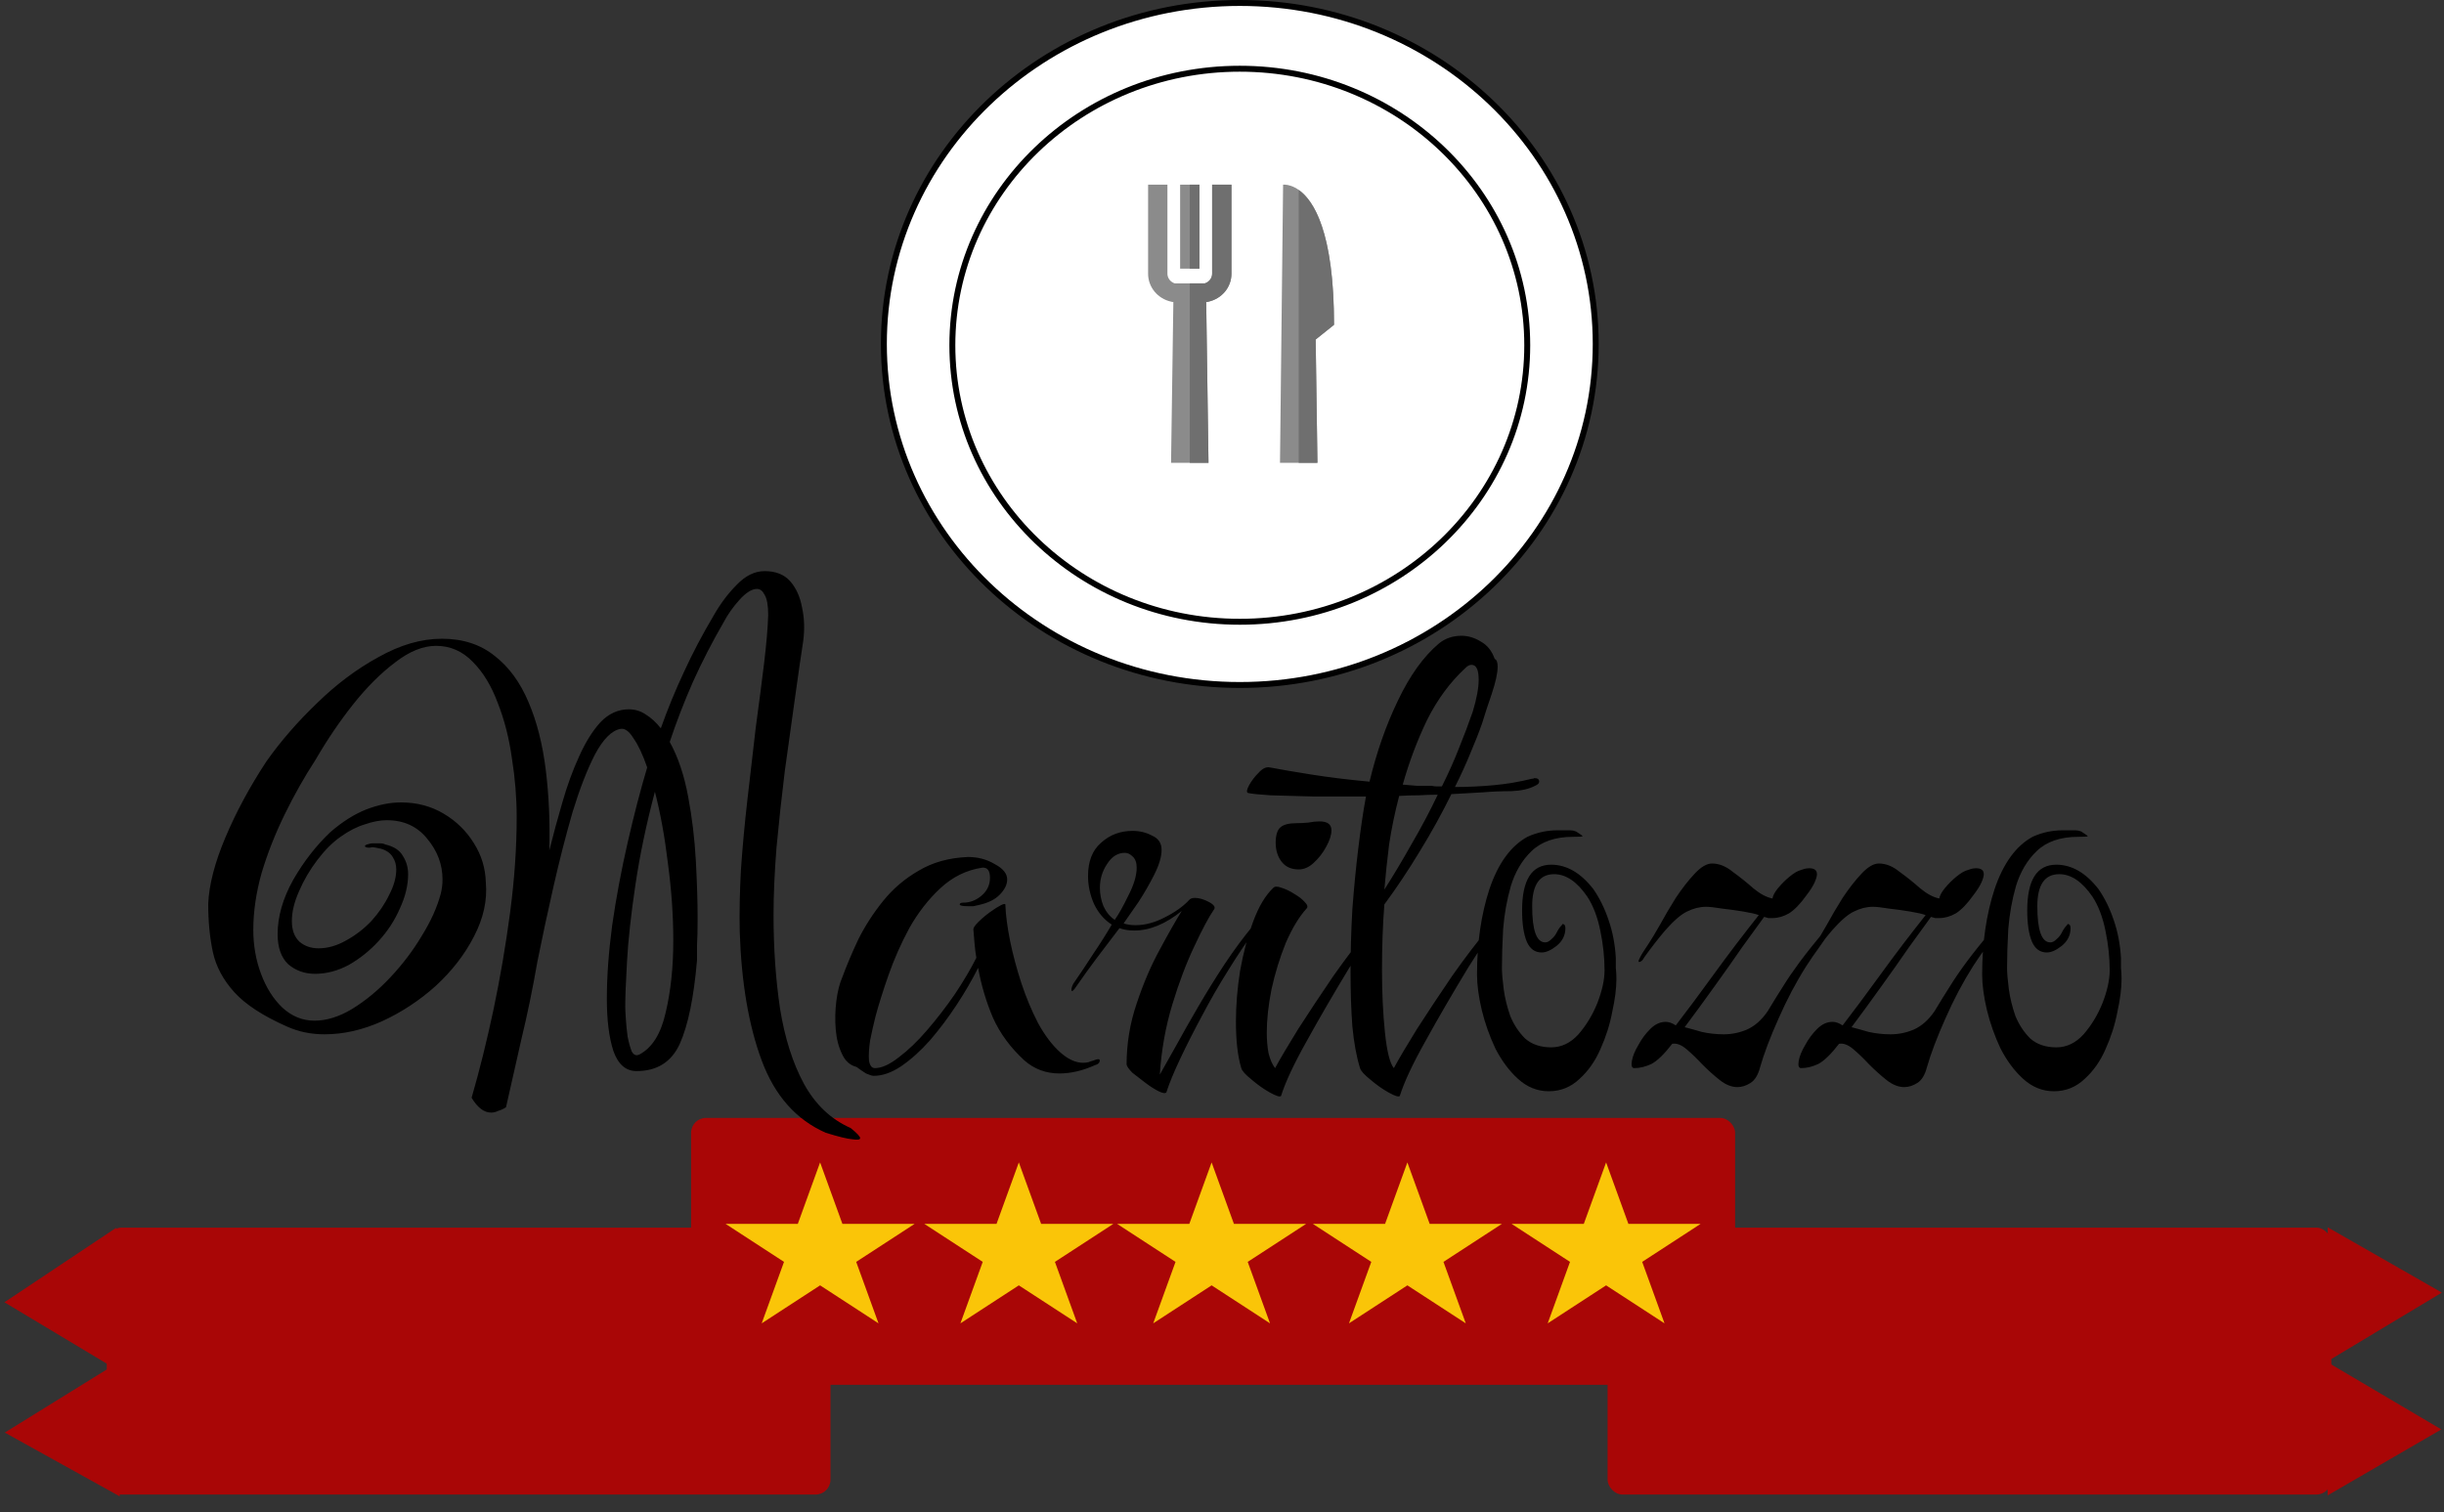 <svg width="824" height="510" viewBox="0 0 824 510" fill="none" xmlns="http://www.w3.org/2000/svg">
<rect x="0" y="0" width="824" height="510" fill="#333333" stroke="none"/>
<path d="M538 116C538 179.473 484.314 231 418 231C351.686 231 298 179.473 298 116C298 52.527 351.686 1 418 1C484.314 1 538 52.527 538 116Z" fill="white" stroke="black" stroke-width="2"/>
<path d="M514.912 116.426C514.912 167.891 471.559 209.676 418 209.676C364.441 209.676 321.088 167.891 321.088 116.426C321.088 64.962 364.441 23.177 418 23.177C471.559 23.177 514.912 64.962 514.912 116.426Z" fill="white" stroke="black" stroke-width="2"/>
<g clip-path="url(#clip0_1_43)">
<path d="M431.552 156.088L432.6 62.282C432.6 62.282 449.77 59.966 449.77 109.535L443.583 114.492L444.177 156.088H431.552Z" fill="#8B8B8B"/>
<path d="M408.674 92.301C408.674 93.787 407.652 95.113 406.203 95.56H396.069C394.621 95.113 393.598 93.787 393.598 92.301V62.265H387.085V92.301C387.085 96.859 390.309 100.746 394.926 101.752L395.28 101.829H395.6L394.824 156.088H407.449L406.673 101.829H406.992L407.347 101.752C411.964 100.746 415.188 96.86 415.188 92.301V62.265H408.674V92.301H408.674Z" fill="#8B8B8B"/>
<path d="M404.393 62.265H397.88V90.593H404.393V62.265Z" fill="#8B8B8B"/>
<path d="M408.674 62.265V92.301C408.674 93.787 407.652 95.113 406.203 95.56H401.136V156.088H407.449L406.673 101.829H406.992L407.347 101.752C411.963 100.746 415.187 96.86 415.187 92.301V62.265H408.674Z" fill="#6F6F6F"/>
<path d="M404.393 62.265H401.137V90.593H404.393V62.265Z" fill="#6F6F6F"/>
<path d="M443.583 114.492L449.77 109.535C449.77 78.209 442.912 67.605 437.865 64.043V156.088H444.177L443.583 114.492Z" fill="#6F6F6F"/>
</g>
<rect x="36" y="414" width="244" height="90" rx="5" fill="#A90606"/>
<rect x="542" y="414" width="244" height="90" rx="5" fill="#A90606"/>
<rect x="233" y="377" width="352" height="90" rx="5" fill="#A90606"/>
<path d="M1.485 439.166L39.149 414.067L40.299 462.447L1.485 439.166Z" fill="#A90606"/>
<path d="M1.615 483.108L39.322 459.772L40.388 504.626L1.615 483.108Z" fill="#A90606"/>
<path d="M823.096 482.044L784.763 504.292L784.929 459.511L823.096 482.044Z" fill="#A90606"/>
<path d="M823.275 435.902L785.267 458.744L784.786 413.88L823.275 435.902Z" fill="#A90606"/>
<path d="M276.5 392L284.021 412.729H308.36L288.67 425.541L296.191 446.271L276.5 433.459L256.809 446.271L264.33 425.541L244.64 412.729H268.979L276.5 392Z" fill="#FAC508"/>
<path d="M541.5 392L549.021 412.729H573.36L553.67 425.541L561.191 446.271L541.5 433.459L521.809 446.271L529.33 425.541L509.64 412.729H533.979L541.5 392Z" fill="#FAC508"/>
<path d="M343.5 392L351.021 412.729H375.36L355.67 425.541L363.191 446.271L343.5 433.459L323.809 446.271L331.33 425.541L311.64 412.729H335.979L343.5 392Z" fill="#FAC508"/>
<path d="M408.5 392L416.021 412.729H440.36L420.67 425.541L428.191 446.271L408.5 433.459L388.809 446.271L396.33 425.541L376.64 412.729H400.979L408.5 392Z" fill="#FAC508"/>
<path d="M474.5 392L482.021 412.729H506.36L486.67 425.541L494.191 446.271L474.5 433.459L454.809 446.271L462.33 425.541L442.64 412.729H466.979L474.5 392Z" fill="#FAC508"/>
<path d="M290 383.8C290 384.333 289.133 384.467 287.4 384.2C285.667 384.067 282.667 383.333 278.4 382C268.4 377.6 261.2 369.467 256.8 357.6C252.4 345.733 249.933 331.2 249.4 314C249.267 307.867 249.4 301 249.8 293.4C250.333 285.667 251.067 277.733 252 269.6C252.933 261.333 253.867 253.267 254.8 245.4C255.867 237.533 256.8 230.333 257.6 223.8C258.4 217.133 258.867 211.667 259 207.4C259 204.2 258.6 201.933 257.8 200.6C257.133 199.267 256.267 198.6 255.2 198.6C253.467 198.6 251.467 199.867 249.2 202.4C247.067 204.8 245.333 207.267 244 209.8C240.133 216.467 236.667 223.2 233.6 230C230.667 236.667 228.067 243.4 225.8 250.2C228.6 255.267 230.667 261.4 232 268.6C233.333 275.667 234.2 282.867 234.6 290.2C235 297.533 235.2 304 235.2 309.6C235.2 313.333 235.133 316.467 235 319C235 321.533 235 323.133 235 323.8C233.933 336.333 232 345.733 229.2 352C226.4 358.133 221.533 361.2 214.6 361.2C211 361.2 208.4 358.933 206.8 354.4C205.333 349.867 204.6 344 204.6 336.8C204.6 329.333 205.2 321.067 206.4 312C207.733 302.8 209.467 293.533 211.6 284.2C213.733 274.867 215.933 266.4 218.2 258.8C216.733 254.533 215.2 251.267 213.6 249C212.133 246.6 210.667 245.533 209.2 245.8C206.267 246.333 203.4 249.2 200.6 254.4C197.933 259.6 195.4 266.133 193 274C190.733 281.867 188.6 290.2 186.6 299C184.6 307.8 182.8 316.2 181.2 324.2C179.6 333.4 177.8 342.133 175.8 350.4C173.933 358.667 172.2 366.333 170.6 373.4C169.8 373.933 168.933 374.333 168 374.6C167.2 375 166.4 375.2 165.6 375.2C163.2 375.2 161 373.533 159 370.2C161.667 361 164.133 351.067 166.4 340.4C168.667 329.6 170.533 318.667 172 307.6C173.467 296.4 174.2 285.733 174.2 275.6C174.2 269.067 173.667 262.467 172.6 255.8C171.667 249 170.067 242.733 167.8 237C165.667 231.267 162.867 226.667 159.4 223.2C155.933 219.6 151.8 217.8 147 217.8C142.6 217.8 138 219.667 133.2 223.4C128.4 227 123.667 231.733 119 237.6C114.467 243.333 110.267 249.533 106.4 256.2C102.667 261.933 99.2 268.067 96 274.6C92.8 281.133 90.2 287.733 88.2 294.4C86.333 301.067 85.4 307.467 85.4 313.6C85.4 318.8 86.267 323.733 88 328.4C89.733 333.067 92.133 336.867 95.2 339.8C98.4 342.733 102 344.2 106 344.2C110.133 344.2 114.4 342.867 118.8 340.2C123.333 337.4 127.6 333.867 131.6 329.6C135.733 325.2 139.267 320.533 142.2 315.6C145.267 310.667 147.4 305.933 148.6 301.4C149 299.8 149.2 298.2 149.2 296.6C149.2 291.533 147.467 286.933 144 282.8C140.667 278.667 136.133 276.6 130.4 276.6C128.133 276.6 125.667 277.067 123 278C120.333 278.8 117.6 280.2 114.8 282.2C112.133 284.067 109.533 286.667 107 290C104.467 293.333 102.4 296.867 100.8 300.6C99.2 304.2 98.4 307.533 98.4 310.6C98.4 313.667 99.267 316 101 317.6C102.733 319.067 104.867 319.8 107.4 319.8C110.467 319.8 113.533 318.933 116.6 317.2C119.8 315.467 122.667 313.267 125.2 310.6C127.733 307.8 129.733 304.867 131.2 301.8C132.8 298.733 133.6 295.867 133.6 293.2C133.6 291.6 133.2 290.2 132.4 289C131.6 287.667 130.267 286.733 128.4 286.2C127.733 286.067 127.067 285.933 126.4 285.8C125.867 285.667 125.4 285.667 125 285.8C124.333 285.933 123.733 285.867 123.2 285.6C122.8 285.2 123.2 284.867 124.4 284.6C124.8 284.467 125.2 284.4 125.6 284.4C126 284.4 126.4 284.4 126.8 284.4C127.333 284.4 127.867 284.4 128.4 284.4C128.933 284.4 129.467 284.533 130 284.8C132.8 285.467 134.733 286.733 135.8 288.6C137 290.467 137.6 292.533 137.6 294.8C137.6 298.533 136.667 302.4 134.8 306.4C133.067 310.4 130.667 314.067 127.6 317.4C124.667 320.6 121.333 323.267 117.6 325.4C113.867 327.4 110.067 328.4 106.2 328.4C102.733 328.4 99.733 327.333 97.2 325.2C94.8 322.933 93.6 319.533 93.6 315C93.6 309.133 95.333 303.067 98.8 296.8C102.4 290.533 106.6 285.133 111.4 280.6C115.4 277.133 119.4 274.6 123.4 273C127.533 271.4 131.467 270.6 135.2 270.6C140.533 270.6 145.333 271.867 149.6 274.4C153.867 276.933 157.267 280.267 159.8 284.4C162.333 288.4 163.667 292.8 163.8 297.6C164.333 303.6 163 309.667 159.8 315.8C156.733 321.8 152.467 327.333 147 332.4C141.533 337.333 135.467 341.333 128.8 344.4C122.267 347.333 115.8 348.8 109.4 348.8C104.867 348.8 100.667 347.933 96.8 346.2C88.667 342.6 82.733 338.733 79 334.6C75.267 330.467 72.867 326 71.8 321.2C70.733 316.267 70.2 310.8 70.2 304.8C70.467 298.4 72.4 290.933 76 282.4C79.6 273.867 84.2 265.333 89.8 256.8C94.6 250 100.267 243.467 106.8 237.2C113.333 230.8 120.267 225.6 127.6 221.6C134.933 217.467 142.067 215.4 149 215.4C156.067 215.4 162 217.333 166.8 221.2C171.6 224.933 175.4 230.133 178.2 236.8C181 243.333 182.933 250.933 184 259.6C185.067 268.133 185.467 277.2 185.2 286.8C186.533 281.467 188 276.067 189.6 270.6C191.2 265 193.067 259.867 195.2 255.2C197.333 250.4 199.733 246.533 202.4 243.6C205.2 240.667 208.4 239.2 212 239.2C214.133 239.2 216.067 239.8 217.8 241C219.533 242.067 221.2 243.6 222.8 245.6C225.067 239.2 227.667 232.867 230.6 226.6C233.533 220.2 236.867 213.867 240.6 207.6C242.867 203.6 245.467 200.133 248.4 197.2C251.333 194.133 254.467 192.6 257.8 192.6C261.533 192.6 264.4 193.733 266.4 196C268.4 198.267 269.733 201.2 270.4 204.8C271.2 208.4 271.333 212.2 270.8 216.2C270 221.4 269.067 227.867 268 235.6C266.933 243.2 265.8 251.333 264.6 260C263.533 268.667 262.6 277.267 261.8 285.8C261.133 294.2 260.8 301.8 260.8 308.6C260.8 319.8 261.533 330.333 263 340.2C264.6 350.067 267.267 358.467 271 365.4C274.867 372.467 280.133 377.467 286.8 380.4C288.933 382.133 290 383.267 290 383.8ZM215.6 355.6C219.867 353.333 222.8 348.667 224.4 341.6C226.133 334.4 227 326.267 227 317.2C227 308.8 226.4 300.133 225.2 291.2C224.133 282.267 222.667 274.2 220.8 267C217.867 278.067 215.667 288.6 214.2 298.6C212.733 308.467 211.8 317 211.4 324.2C211 331.267 210.8 336.333 210.8 339.4C210.8 340.2 210.867 341.6 211 343.6C211.133 345.6 211.333 347.6 211.6 349.6C212 351.6 212.467 353.267 213 354.6C213.667 355.8 214.533 356.133 215.6 355.6ZM294.573 362.8C294.04 362.8 293.173 362.533 291.973 362C290.907 361.333 289.84 360.6 288.773 359.8C286.64 359.267 285.04 357.867 283.973 355.6C282.773 353.2 282.04 350.4 281.773 347.2C281.507 344 281.573 340.8 281.973 337.6C282.373 334.4 283.04 331.733 283.973 329.6C285.44 325.6 287.24 321.333 289.373 316.8C291.64 312.267 294.44 307.933 297.773 303.8C301.107 299.667 305.107 296.267 309.773 293.6C314.44 290.8 319.973 289.267 326.373 289C329.707 289 332.707 289.8 335.373 291.4C338.173 292.867 339.573 294.6 339.573 296.6C339.573 298.333 338.707 300.067 336.973 301.8C335.373 303.4 333.04 304.533 329.973 305.2C329.44 305.333 328.84 305.467 328.173 305.6C327.64 305.6 327.04 305.6 326.373 305.6C324.507 305.6 323.573 305.4 323.573 305C323.573 304.6 323.973 304.4 324.773 304.4C327.04 304.4 329.107 303.6 330.973 302C332.84 300.4 333.773 298.4 333.773 296C333.773 293.6 332.907 292.467 331.173 292.6C325.84 293.4 321.107 295.733 316.973 299.6C312.973 303.333 309.507 307.8 306.573 313C303.773 318.2 301.44 323.467 299.573 328.8C297.707 334.133 296.24 338.8 295.173 342.8C294.507 345.467 293.907 348.133 293.373 350.8C292.973 353.467 292.84 355.733 292.973 357.6C293.24 359.333 293.907 360.2 294.973 360.2C297.24 360.2 299.907 359 302.973 356.6C306.173 354.2 309.373 351.133 312.573 347.4C315.907 343.533 319.04 339.467 321.973 335.2C324.907 330.8 327.307 326.733 329.173 323C328.907 321.4 328.707 319.8 328.573 318.2C328.44 316.6 328.307 315 328.173 313.4C328.173 312.867 328.707 312.067 329.773 311C330.973 309.8 332.307 308.667 333.773 307.6C335.24 306.533 336.507 305.733 337.573 305.2C338.64 304.667 339.107 304.733 338.973 305.4C339.107 308.733 339.64 312.733 340.573 317.4C341.507 321.933 342.773 326.667 344.373 331.6C345.973 336.4 347.84 340.867 349.973 345C352.24 349.133 354.707 352.4 357.373 354.8C360.04 357.2 362.64 358.4 365.173 358.4C365.84 358.4 366.44 358.333 366.973 358.2C367.64 357.933 368.24 357.733 368.773 357.6C369.307 357.333 369.84 357.2 370.373 357.2C370.64 357.2 370.773 357.333 370.773 357.6C370.773 358.4 370.24 358.933 369.173 359.2C365.04 361.067 361.04 362 357.173 362C352.64 362 348.707 360.533 345.373 357.6C340.707 353.333 337.173 348.533 334.773 343.2C332.507 337.867 330.84 332.267 329.773 326.4C327.773 330.4 325.373 334.533 322.573 338.8C319.773 343.067 316.773 347.067 313.573 350.8C310.373 354.4 307.107 357.333 303.773 359.6C300.573 361.733 297.507 362.8 294.573 362.8ZM393.233 368.4C392.833 368.8 391.966 368.667 390.633 368C389.299 367.333 387.833 366.4 386.233 365.2C384.633 364 383.166 362.867 381.833 361.8C380.633 360.6 379.966 359.667 379.833 359C379.833 351.933 380.966 345.067 383.233 338.4C385.499 331.6 388.099 325.533 391.033 320.2C393.966 314.733 396.433 310.4 398.433 307.2C392.966 311.6 387.633 313.8 382.433 313.8C380.566 313.8 378.899 313.533 377.433 313C374.899 316.333 372.366 319.667 369.833 323C367.433 326.2 365.033 329.533 362.633 333C362.099 333.8 361.699 334.2 361.433 334.2C361.299 334.2 361.233 334.067 361.233 333.8C361.233 333.267 361.433 332.6 361.833 331.8C364.233 328.333 366.499 324.933 368.633 321.6C370.899 318.267 372.966 315 374.833 311.8C372.299 310.2 370.299 307.867 368.833 304.8C367.499 301.733 366.833 298.6 366.833 295.4C366.833 290.467 368.299 286.733 371.233 284.2C374.166 281.533 377.699 280.2 381.833 280.2C384.233 280.2 386.433 280.733 388.433 281.8C390.566 282.733 391.633 284.333 391.633 286.6C391.633 288.867 390.833 291.6 389.233 294.8C387.633 298 385.833 301.133 383.833 304.2C381.833 307.133 380.166 309.533 378.833 311.4C380.033 311.8 381.366 312 382.833 312C386.033 312 389.299 311.133 392.633 309.4C396.099 307.667 398.833 305.733 400.833 303.6C401.233 303.067 401.899 302.8 402.833 302.8C404.299 302.8 405.899 303.267 407.633 304.2C409.366 305.133 409.899 306 409.233 306.8C407.499 309.333 405.299 313.467 402.633 319.2C399.966 324.8 397.499 331.333 395.233 338.8C392.966 346.267 391.566 354.133 391.033 362.4C392.366 360 394.166 356.8 396.433 352.8C398.699 348.667 401.233 344.2 404.033 339.4C406.833 334.6 409.766 329.867 412.833 325.2C416.033 320.4 419.233 316.067 422.433 312.2C423.099 311.4 423.633 311.133 424.033 311.4C424.433 311.667 424.366 312.133 423.833 312.8C420.633 317.067 417.433 321.8 414.233 327C411.033 332.067 408.033 337.267 405.233 342.6C402.433 347.8 399.966 352.667 397.833 357.2C395.699 361.733 394.166 365.467 393.233 368.4ZM375.833 310.2C377.166 308.333 378.699 305.6 380.433 302C382.299 298.4 383.233 295.267 383.233 292.6C383.233 290.867 382.766 289.6 381.833 288.8C381.033 288 380.166 287.6 379.233 287.6C376.833 287.6 374.833 288.867 373.233 291.4C371.633 293.8 370.833 296.467 370.833 299.4C370.833 301.533 371.233 303.6 372.033 305.6C372.966 307.6 374.233 309.133 375.833 310.2ZM437.898 293.2C435.365 293.2 433.432 292.333 432.098 290.6C430.765 288.867 430.098 286.733 430.098 284.2C430.098 281.667 430.632 279.933 431.698 279C432.765 278.067 434.565 277.6 437.098 277.6C438.432 277.6 439.765 277.533 441.098 277.4C442.432 277.133 443.698 277 444.898 277C447.565 277 448.898 278 448.898 280C448.898 281.6 448.298 283.467 447.098 285.6C446.032 287.6 444.632 289.4 442.898 291C441.298 292.467 439.632 293.2 437.898 293.2ZM431.898 369.6C431.498 370 430.232 369.6 428.098 368.4C425.965 367.2 423.898 365.733 421.898 364C419.898 362.4 418.765 361.133 418.498 360.2C417.298 356.2 416.698 351 416.698 344.6C416.698 339 417.165 333.267 418.098 327.4C419.165 321.4 420.632 315.867 422.498 310.8C424.365 305.733 426.632 301.933 429.298 299.4C429.832 298.867 430.765 298.867 432.098 299.4C433.432 299.8 434.832 300.467 436.298 301.4C437.898 302.333 439.098 303.267 439.898 304.2C440.832 305.133 441.032 305.867 440.498 306.4C437.965 309.2 435.632 313.067 433.498 318C431.498 322.933 429.898 328.133 428.698 333.6C427.632 338.933 427.098 343.8 427.098 348.2C427.098 350.733 427.298 353.067 427.698 355.2C428.232 357.333 428.965 359 429.898 360.2C431.632 357 434.232 352.6 437.698 347C441.298 341.4 445.232 335.467 449.498 329.2C453.898 322.933 458.232 317.267 462.498 312.2C463.165 311.4 463.698 311.133 464.098 311.4C464.498 311.667 464.432 312.133 463.898 312.8C462.432 314.667 460.965 316.8 459.498 319.2C458.032 321.467 456.498 323.867 454.898 326.4C449.565 335.2 444.765 343.467 440.498 351.2C436.232 358.8 433.365 364.933 431.898 369.6ZM471.938 369.6C471.538 370 470.271 369.6 468.137 368.4C466.004 367.2 463.938 365.733 461.938 364C459.938 362.4 458.804 361.133 458.538 360.2C457.338 356.333 456.471 351.6 455.938 346C455.538 340.4 455.338 334.333 455.338 327.8C455.338 321 455.538 314 455.938 306.8C456.471 299.6 457.138 292.733 457.938 286.2C458.738 279.533 459.604 273.667 460.538 268.6C454.271 268.6 448.337 268.6 442.737 268.6C437.004 268.467 432.204 268.333 428.337 268.2C424.337 267.933 421.804 267.667 420.737 267.4C420.204 267.133 420.337 266.267 421.137 264.8C421.937 263.333 423.004 261.933 424.337 260.6C425.671 259.133 426.937 258.533 428.137 258.8C431.604 259.467 436.271 260.267 442.137 261.2C448.004 262.133 454.537 262.933 461.738 263.6C464.138 253.6 467.338 244.467 471.338 236.2C475.338 227.8 479.938 221.4 485.138 217C487.271 215.267 489.804 214.4 492.738 214.4C495.004 214.4 497.204 215.067 499.338 216.4C501.471 217.6 503.004 219.533 503.938 222.2C504.604 222.467 504.938 223.333 504.938 224.8C504.938 226.933 504.271 230 502.938 234C501.604 237.867 500.538 241.133 499.738 243.8C498.671 246.867 497.338 250.267 495.738 254C494.271 257.6 492.538 261.4 490.538 265.4C494.804 265.4 499.138 265.2 503.538 264.8C507.938 264.4 512.271 263.667 516.538 262.6C516.804 262.6 516.938 262.6 516.938 262.6C517.071 262.467 517.204 262.4 517.338 262.4C518.404 262.4 518.938 262.8 518.938 263.6C518.938 264.133 518.471 264.6 517.538 265C515.538 266.067 512.871 266.667 509.538 266.8C506.204 266.8 503.004 266.933 499.938 267.2L489.338 267.8C486.271 274.067 482.738 280.467 478.738 287C474.871 293.4 470.871 299.4 466.738 305C466.471 308.333 466.271 311.867 466.138 315.6C466.004 319.333 465.938 323.133 465.938 327C465.938 334.733 466.271 341.8 466.938 348.2C467.604 354.6 468.604 358.6 469.938 360.2C471.671 357 474.271 352.6 477.738 347C481.338 341.4 485.271 335.467 489.538 329.2C493.938 322.933 498.271 317.267 502.538 312.2C503.204 311.4 503.738 311.133 504.138 311.4C504.538 311.667 504.471 312.133 503.938 312.8C502.471 314.667 501.004 316.8 499.538 319.2C498.071 321.467 496.538 323.867 494.938 326.4C489.604 335.2 484.804 343.467 480.538 351.2C476.271 358.8 473.404 364.933 471.938 369.6ZM486.138 265.2C488.404 260.667 490.338 256.333 491.938 252.2C493.671 247.933 495.204 243.867 496.538 240C497.871 235.6 498.538 232 498.538 229.2C498.538 225.867 497.738 224.2 496.138 224.2C495.471 224.2 494.804 224.533 494.138 225.2C488.938 230 484.604 235.867 481.138 242.8C477.804 249.733 475.071 257 472.938 264.6C474.538 264.733 476.138 264.867 477.738 265C479.338 265 481.004 265 482.738 265C483.271 265.133 483.804 265.2 484.337 265.2C484.871 265.2 485.471 265.2 486.138 265.2ZM466.738 300C469.804 295.2 472.871 290.067 475.938 284.6C479.138 279.133 482.071 273.6 484.738 268C482.604 268 480.471 268.067 478.338 268.2C476.204 268.2 474.004 268.267 471.738 268.4C470.271 274 469.138 279.467 468.338 284.8C467.671 290.133 467.138 295.2 466.738 300ZM522.177 368C518.31 368 514.843 366.6 511.777 363.8C508.843 361.133 506.31 357.733 504.177 353.6C502.177 349.333 500.643 345 499.577 340.6C498.51 336.067 497.977 332.067 497.977 328.6C497.977 317.933 499.377 308.333 502.177 299.8C505.11 291.133 509.377 285.267 514.977 282.2C518.177 280.733 521.577 280 525.177 280H527.577C528.243 280 528.843 280 529.377 280C530.043 280 530.71 280.133 531.377 280.4C532.843 281.333 533.577 281.867 533.577 282C533.577 282.133 532.51 282.2 530.377 282.2C524.377 282.2 519.71 283.8 516.377 287C513.177 290.067 510.843 294 509.377 298.8C508.043 303.467 507.177 308.333 506.777 313.4C506.51 318.333 506.377 322.667 506.377 326.4C506.377 328.133 506.577 330.533 506.977 333.6C507.377 336.533 508.11 339.533 509.177 342.6C510.377 345.533 512.043 348.067 514.177 350.2C516.443 352.2 519.377 353.2 522.977 353.2C526.443 353.2 529.51 351.733 532.177 348.8C534.843 345.733 536.977 342.2 538.577 338.2C540.177 334.067 540.977 330.4 540.977 327.2C540.977 322.933 540.51 318.533 539.577 314C538.643 309.333 537.177 305.467 535.177 302.4C531.71 297.333 527.977 294.8 523.977 294.8C519.043 294.8 516.577 298.4 516.577 305.6C516.577 313.733 518.043 317.8 520.977 317.8C521.643 317.8 522.31 317.467 522.977 316.8C523.777 316.133 524.377 315.4 524.777 314.6C525.043 314.067 525.31 313.6 525.577 313.2C525.843 312.8 526.11 312.467 526.377 312.2C526.643 311.933 526.777 311.733 526.777 311.6C527.443 311.6 527.777 312.067 527.777 313C527.777 315.4 526.777 317.4 524.777 319C522.91 320.467 521.243 321.2 519.777 321.2C517.51 321.2 515.843 320 514.777 317.6C513.71 315.067 513.177 311.533 513.177 307C513.177 296.733 516.443 291.6 522.977 291.6C528.177 291.6 532.91 294.333 537.177 299.8C539.31 302.867 541.043 306.4 542.377 310.4C543.71 314.267 544.51 318.467 544.777 323C544.777 324.067 544.777 325.2 544.777 326.4C544.91 327.467 544.977 328.733 544.977 330.2C544.977 333.267 544.51 336.933 543.577 341.2C542.777 345.467 541.443 349.667 539.577 353.8C537.843 357.8 535.51 361.133 532.577 363.8C529.643 366.6 526.177 368 522.177 368ZM585.789 366.6C583.789 366.6 581.789 365.8 579.789 364.2C577.922 362.733 575.989 361 573.989 359C572.122 357 570.322 355.267 568.589 353.8C566.856 352.333 565.256 351.733 563.789 352C561.122 355.467 558.789 357.733 556.789 358.8C554.789 359.733 552.856 360.2 550.989 360.2C550.189 360.2 549.922 359.4 550.189 357.8C550.456 356.2 551.189 354.4 552.389 352.4C553.456 350.4 554.789 348.6 556.389 347C557.989 345.4 559.722 344.6 561.589 344.6C562.656 344.6 563.789 345 564.989 345.8C568.589 341.133 572.856 335.4 577.789 328.6C582.722 321.8 587.789 315.133 592.989 308.6C591.922 308.2 590.189 307.8 587.789 307.4C585.389 307 582.989 306.667 580.589 306.4C578.189 306 576.389 305.8 575.189 305.8C573.056 305.8 570.922 306.333 568.789 307.4C566.789 308.333 564.322 310.467 561.389 313.8C559.122 316.467 556.789 319.467 554.389 322.8C553.856 323.867 553.256 324.4 552.589 324.4C552.322 324.4 552.389 324 552.789 323.2C553.189 322.267 554.256 320.533 555.989 318C556.789 316.8 557.989 314.8 559.589 312C561.189 309.067 562.989 306 564.989 302.8C567.122 299.6 569.256 296.867 571.389 294.6C573.522 292.333 575.456 291.2 577.189 291.2C579.589 291.2 581.922 292.133 584.189 294C586.589 295.733 588.922 297.6 591.189 299.6C593.456 301.467 595.589 302.6 597.589 303C597.722 302.067 598.322 300.933 599.389 299.6C600.589 298.133 601.922 296.8 603.389 295.6C604.856 294.4 606.122 293.667 607.189 293.4C607.589 293.267 607.989 293.133 608.389 293C608.922 292.867 609.456 292.8 609.989 292.8C611.722 292.8 612.589 293.467 612.589 294.8C612.589 295.467 612.322 296.4 611.789 297.6C611.256 298.8 610.322 300.267 608.989 302C606.989 304.8 605.056 306.8 603.189 308C601.322 309.067 599.456 309.6 597.589 309.6C597.189 309.6 596.722 309.6 596.189 309.6C595.789 309.467 595.322 309.333 594.789 309.2C592.922 311.733 590.456 315.133 587.389 319.4C584.456 323.667 581.256 328.2 577.789 333C574.456 337.667 571.189 342.133 567.989 346.4C569.589 346.8 571.522 347.333 573.789 348C576.189 348.533 578.656 348.8 581.189 348.8C583.856 348.8 586.456 348.267 588.989 347.2C591.656 346 593.989 343.933 595.989 341C597.989 337.667 599.722 334.867 601.189 332.6C602.656 330.2 604.522 327.467 606.789 324.4C609.056 321.333 612.322 317.267 616.589 312.2C617.256 311.4 617.789 311.133 618.189 311.4C618.589 311.667 618.522 312.133 617.989 312.8C616.389 315.067 614.856 317.267 613.389 319.4C611.922 321.4 610.456 323.533 608.989 325.8C605.522 331.267 602.389 337.2 599.589 343.6C596.789 349.867 594.722 355.333 593.389 360C592.722 362.533 591.656 364.267 590.189 365.2C588.722 366.133 587.256 366.6 585.789 366.6ZM642.039 366.6C640.039 366.6 638.039 365.8 636.039 364.2C634.172 362.733 632.239 361 630.239 359C628.372 357 626.572 355.267 624.839 353.8C623.106 352.333 621.506 351.733 620.039 352C617.372 355.467 615.039 357.733 613.039 358.8C611.039 359.733 609.106 360.2 607.239 360.2C606.439 360.2 606.172 359.4 606.439 357.8C606.706 356.2 607.439 354.4 608.639 352.4C609.706 350.4 611.039 348.6 612.639 347C614.239 345.4 615.972 344.6 617.839 344.6C618.906 344.6 620.039 345 621.239 345.8C624.839 341.133 629.106 335.4 634.039 328.6C638.972 321.8 644.039 315.133 649.239 308.6C648.172 308.2 646.439 307.8 644.039 307.4C641.639 307 639.239 306.667 636.839 306.4C634.439 306 632.639 305.8 631.439 305.8C629.306 305.8 627.172 306.333 625.039 307.4C623.039 308.333 620.572 310.467 617.639 313.8C615.372 316.467 613.039 319.467 610.639 322.8C610.106 323.867 609.506 324.4 608.839 324.4C608.572 324.4 608.639 324 609.039 323.2C609.439 322.267 610.506 320.533 612.239 318C613.039 316.8 614.239 314.8 615.839 312C617.439 309.067 619.239 306 621.239 302.8C623.372 299.6 625.506 296.867 627.639 294.6C629.772 292.333 631.706 291.2 633.439 291.2C635.839 291.2 638.172 292.133 640.439 294C642.839 295.733 645.172 297.6 647.439 299.6C649.706 301.467 651.839 302.6 653.839 303C653.972 302.067 654.572 300.933 655.639 299.6C656.839 298.133 658.172 296.8 659.639 295.6C661.106 294.4 662.372 293.667 663.439 293.4C663.839 293.267 664.239 293.133 664.639 293C665.172 292.867 665.706 292.8 666.239 292.8C667.972 292.8 668.839 293.467 668.839 294.8C668.839 295.467 668.572 296.4 668.039 297.6C667.506 298.8 666.572 300.267 665.239 302C663.239 304.8 661.306 306.8 659.439 308C657.572 309.067 655.706 309.6 653.839 309.6C653.439 309.6 652.972 309.6 652.439 309.6C652.039 309.467 651.572 309.333 651.039 309.2C649.172 311.733 646.706 315.133 643.639 319.4C640.706 323.667 637.506 328.2 634.039 333C630.706 337.667 627.439 342.133 624.239 346.4C625.839 346.8 627.772 347.333 630.039 348C632.439 348.533 634.906 348.8 637.439 348.8C640.106 348.8 642.706 348.267 645.239 347.2C647.906 346 650.239 343.933 652.239 341C654.239 337.667 655.972 334.867 657.439 332.6C658.906 330.2 660.772 327.467 663.039 324.4C665.306 321.333 668.572 317.267 672.839 312.2C673.506 311.4 674.039 311.133 674.439 311.4C674.839 311.667 674.772 312.133 674.239 312.8C672.639 315.067 671.106 317.267 669.639 319.4C668.172 321.4 666.706 323.533 665.239 325.8C661.772 331.267 658.639 337.2 655.839 343.6C653.039 349.867 650.972 355.333 649.639 360C648.972 362.533 647.906 364.267 646.439 365.2C644.972 366.133 643.506 366.6 642.039 366.6ZM692.489 368C688.622 368 685.156 366.6 682.089 363.8C679.156 361.133 676.622 357.733 674.489 353.6C672.489 349.333 670.956 345 669.889 340.6C668.822 336.067 668.289 332.067 668.289 328.6C668.289 317.933 669.689 308.333 672.489 299.8C675.422 291.133 679.689 285.267 685.289 282.2C688.489 280.733 691.889 280 695.489 280H697.889C698.556 280 699.156 280 699.689 280C700.356 280 701.022 280.133 701.689 280.4C703.156 281.333 703.889 281.867 703.889 282C703.889 282.133 702.822 282.2 700.689 282.2C694.689 282.2 690.022 283.8 686.689 287C683.489 290.067 681.156 294 679.689 298.8C678.356 303.467 677.489 308.333 677.089 313.4C676.822 318.333 676.689 322.667 676.689 326.4C676.689 328.133 676.889 330.533 677.289 333.6C677.689 336.533 678.422 339.533 679.489 342.6C680.689 345.533 682.356 348.067 684.489 350.2C686.756 352.2 689.689 353.2 693.289 353.2C696.756 353.2 699.822 351.733 702.489 348.8C705.156 345.733 707.289 342.2 708.889 338.2C710.489 334.067 711.289 330.4 711.289 327.2C711.289 322.933 710.822 318.533 709.889 314C708.956 309.333 707.489 305.467 705.489 302.4C702.022 297.333 698.289 294.8 694.289 294.8C689.356 294.8 686.889 298.4 686.889 305.6C686.889 313.733 688.356 317.8 691.289 317.8C691.956 317.8 692.622 317.467 693.289 316.8C694.089 316.133 694.689 315.4 695.089 314.6C695.356 314.067 695.622 313.6 695.889 313.2C696.156 312.8 696.422 312.467 696.689 312.2C696.956 311.933 697.089 311.733 697.089 311.6C697.756 311.6 698.089 312.067 698.089 313C698.089 315.4 697.089 317.4 695.089 319C693.222 320.467 691.556 321.2 690.089 321.2C687.822 321.2 686.156 320 685.089 317.6C684.022 315.067 683.489 311.533 683.489 307C683.489 296.733 686.756 291.6 693.289 291.6C698.489 291.6 703.222 294.333 707.489 299.8C709.622 302.867 711.356 306.4 712.689 310.4C714.022 314.267 714.822 318.467 715.089 323C715.089 324.067 715.089 325.2 715.089 326.4C715.222 327.467 715.289 328.733 715.289 330.2C715.289 333.267 714.822 336.933 713.889 341.2C713.089 345.467 711.756 349.667 709.889 353.8C708.156 357.8 705.822 361.133 702.889 363.8C699.956 366.6 696.489 368 692.489 368Z" fill="black"/>
<defs>
<clipPath id="clip0_1_43">
<rect width="97.484" height="93.823" fill="white" transform="translate(369.686 62.265)"/>
</clipPath>
</defs>
</svg>
